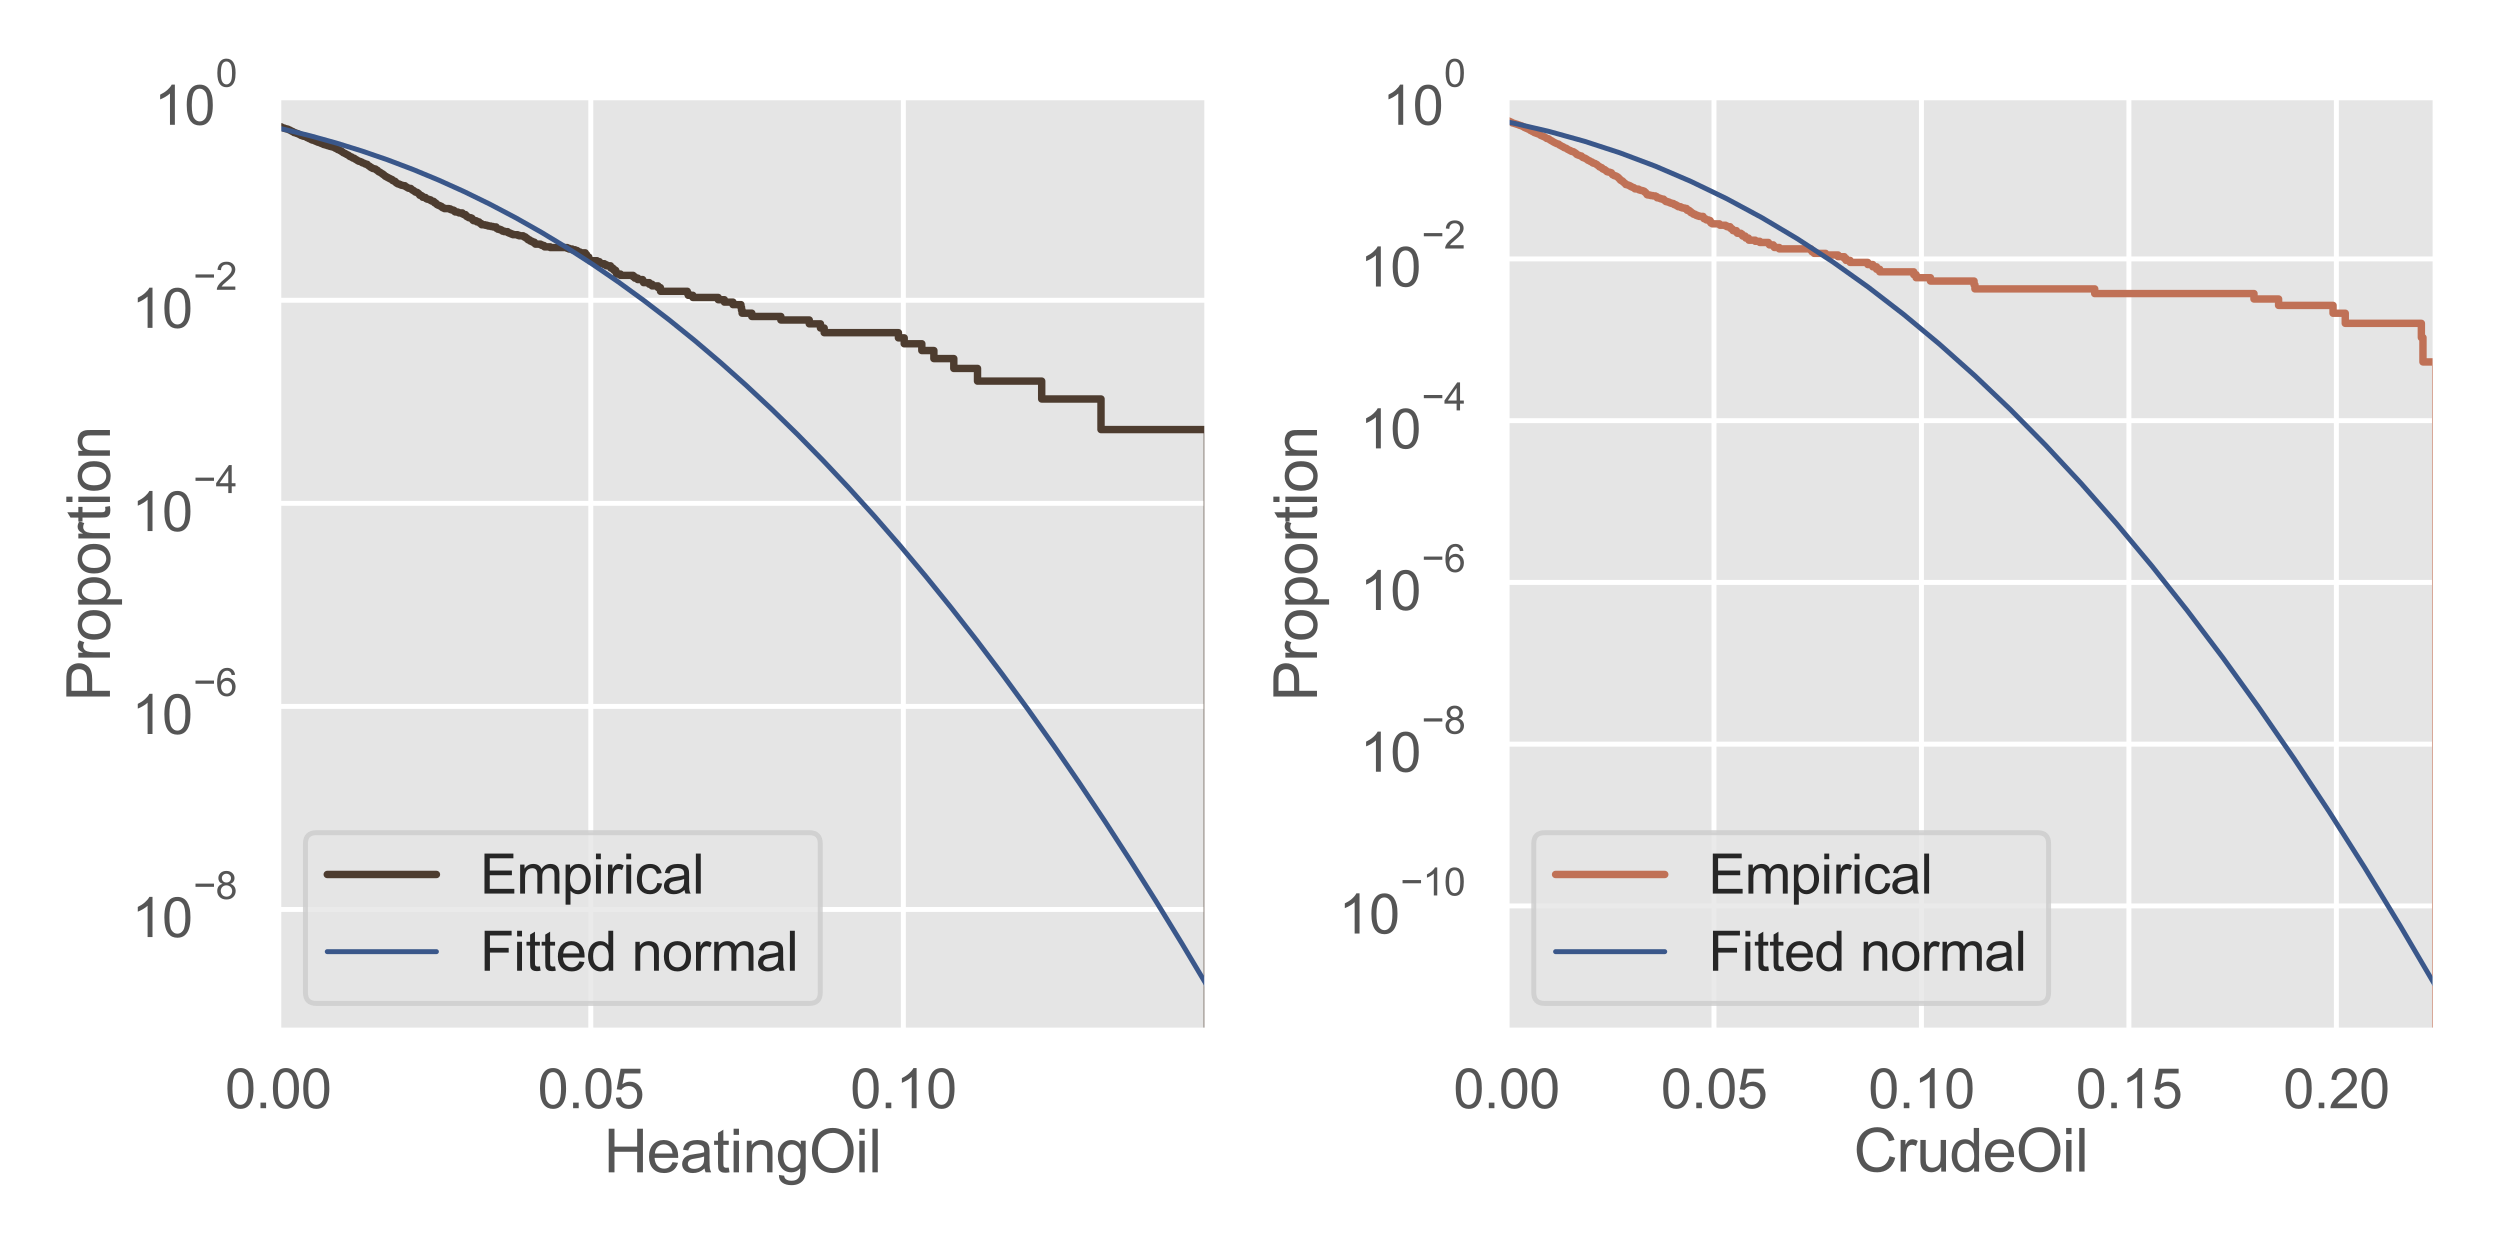<?xml version="1.0" encoding="utf-8" standalone="no"?>
<!DOCTYPE svg PUBLIC "-//W3C//DTD SVG 1.1//EN"
  "http://www.w3.org/Graphics/SVG/1.1/DTD/svg11.dtd">
<svg xmlns:xlink="http://www.w3.org/1999/xlink" width="1008pt" height="504pt" viewBox="0 0 1008 504" xmlns="http://www.w3.org/2000/svg" version="1.1">
 <defs>
  <style type="text/css">*{stroke-linejoin: round; stroke-linecap: butt}</style>
 </defs>
 <g id="figure_1">
  <g id="patch_1">
   <path d="M 0 504 
L 1008 504 
L 1008 0 
L 0 0 
z
" style="fill: #ffffff"/>
  </g>
  <g id="axes_1">
   <g id="patch_2">
    <path d="M 112.158 415.58 
L 486.82 415.58 
L 486.82 39.186 
L 112.158 39.186 
z
" style="fill: #e5e5e5"/>
   </g>
   <g id="matplotlib.axis_1">
    <g id="xtick_1">
     <g id="line2d_1">
      <path d="M 112.158 415.58 
L 112.158 39.186 
" clip-path="url(#p8c439981b7)" style="fill: none; stroke: #ffffff; stroke-width: 2; stroke-linecap: round"/>
     </g>
     <g id="text_1">
      <!-- 0.00 -->
      <g style="fill: #555555" transform="translate(90.751 446.827)scale(0.22 -0.22)">
       <defs>
        <path id="ArialMT-30" d="M 266 2259 
Q 266 3072 433 3567 
Q 600 4063 929 4331 
Q 1259 4600 1759 4600 
Q 2128 4600 2406 4451 
Q 2684 4303 2865 4023 
Q 3047 3744 3150 3342 
Q 3253 2941 3253 2259 
Q 3253 1453 3087 958 
Q 2922 463 2592 192 
Q 2263 -78 1759 -78 
Q 1097 -78 719 397 
Q 266 969 266 2259 
z
M 844 2259 
Q 844 1131 1108 757 
Q 1372 384 1759 384 
Q 2147 384 2411 759 
Q 2675 1134 2675 2259 
Q 2675 3391 2411 3762 
Q 2147 4134 1753 4134 
Q 1366 4134 1134 3806 
Q 844 3388 844 2259 
z
" transform="scale(0.016)"/>
        <path id="ArialMT-2e" d="M 581 0 
L 581 641 
L 1222 641 
L 1222 0 
L 581 0 
z
" transform="scale(0.016)"/>
       </defs>
       <use xlink:href="#ArialMT-30"/>
       <use xlink:href="#ArialMT-2e" x="55.615"/>
       <use xlink:href="#ArialMT-30" x="83.398"/>
       <use xlink:href="#ArialMT-30" x="139.014"/>
      </g>
     </g>
    </g>
    <g id="xtick_2">
     <g id="line2d_2">
      <path d="M 238.201 415.58 
L 238.201 39.186 
" clip-path="url(#p8c439981b7)" style="fill: none; stroke: #ffffff; stroke-width: 2; stroke-linecap: round"/>
     </g>
     <g id="text_2">
      <!-- 0.05 -->
      <g style="fill: #555555" transform="translate(216.794 446.827)scale(0.22 -0.22)">
       <defs>
        <path id="ArialMT-35" d="M 266 1200 
L 856 1250 
Q 922 819 1161 601 
Q 1400 384 1738 384 
Q 2144 384 2425 690 
Q 2706 997 2706 1503 
Q 2706 1984 2436 2262 
Q 2166 2541 1728 2541 
Q 1456 2541 1237 2417 
Q 1019 2294 894 2097 
L 366 2166 
L 809 4519 
L 3088 4519 
L 3088 3981 
L 1259 3981 
L 1013 2750 
Q 1425 3038 1878 3038 
Q 2478 3038 2890 2622 
Q 3303 2206 3303 1553 
Q 3303 931 2941 478 
Q 2500 -78 1738 -78 
Q 1113 -78 717 272 
Q 322 622 266 1200 
z
" transform="scale(0.016)"/>
       </defs>
       <use xlink:href="#ArialMT-30"/>
       <use xlink:href="#ArialMT-2e" x="55.615"/>
       <use xlink:href="#ArialMT-30" x="83.398"/>
       <use xlink:href="#ArialMT-35" x="139.014"/>
      </g>
     </g>
    </g>
    <g id="xtick_3">
     <g id="line2d_3">
      <path d="M 364.244 415.58 
L 364.244 39.186 
" clip-path="url(#p8c439981b7)" style="fill: none; stroke: #ffffff; stroke-width: 2; stroke-linecap: round"/>
     </g>
     <g id="text_3">
      <!-- 0.10 -->
      <g style="fill: #555555" transform="translate(342.837 446.827)scale(0.22 -0.22)">
       <defs>
        <path id="ArialMT-31" d="M 2384 0 
L 1822 0 
L 1822 3584 
Q 1619 3391 1289 3197 
Q 959 3003 697 2906 
L 697 3450 
Q 1169 3672 1522 3987 
Q 1875 4303 2022 4600 
L 2384 4600 
L 2384 0 
z
" transform="scale(0.016)"/>
       </defs>
       <use xlink:href="#ArialMT-30"/>
       <use xlink:href="#ArialMT-2e" x="55.615"/>
       <use xlink:href="#ArialMT-31" x="83.398"/>
       <use xlink:href="#ArialMT-30" x="139.014"/>
      </g>
     </g>
    </g>
    <g id="text_4">
     <!-- HeatingOil -->
     <g style="fill: #555555" transform="translate(243.464 472.686)scale(0.24 -0.24)">
      <defs>
       <path id="ArialMT-48" d="M 513 0 
L 513 4581 
L 1119 4581 
L 1119 2700 
L 3500 2700 
L 3500 4581 
L 4106 4581 
L 4106 0 
L 3500 0 
L 3500 2159 
L 1119 2159 
L 1119 0 
L 513 0 
z
" transform="scale(0.016)"/>
       <path id="ArialMT-65" d="M 2694 1069 
L 3275 997 
Q 3138 488 2766 206 
Q 2394 -75 1816 -75 
Q 1088 -75 661 373 
Q 234 822 234 1631 
Q 234 2469 665 2931 
Q 1097 3394 1784 3394 
Q 2450 3394 2872 2941 
Q 3294 2488 3294 1666 
Q 3294 1616 3291 1516 
L 816 1516 
Q 847 969 1125 678 
Q 1403 388 1819 388 
Q 2128 388 2347 550 
Q 2566 713 2694 1069 
z
M 847 1978 
L 2700 1978 
Q 2663 2397 2488 2606 
Q 2219 2931 1791 2931 
Q 1403 2931 1139 2672 
Q 875 2413 847 1978 
z
" transform="scale(0.016)"/>
       <path id="ArialMT-61" d="M 2588 409 
Q 2275 144 1986 34 
Q 1697 -75 1366 -75 
Q 819 -75 525 192 
Q 231 459 231 875 
Q 231 1119 342 1320 
Q 453 1522 633 1644 
Q 813 1766 1038 1828 
Q 1203 1872 1538 1913 
Q 2219 1994 2541 2106 
Q 2544 2222 2544 2253 
Q 2544 2597 2384 2738 
Q 2169 2928 1744 2928 
Q 1347 2928 1158 2789 
Q 969 2650 878 2297 
L 328 2372 
Q 403 2725 575 2942 
Q 747 3159 1072 3276 
Q 1397 3394 1825 3394 
Q 2250 3394 2515 3294 
Q 2781 3194 2906 3042 
Q 3031 2891 3081 2659 
Q 3109 2516 3109 2141 
L 3109 1391 
Q 3109 606 3145 398 
Q 3181 191 3288 0 
L 2700 0 
Q 2613 175 2588 409 
z
M 2541 1666 
Q 2234 1541 1622 1453 
Q 1275 1403 1131 1340 
Q 988 1278 909 1158 
Q 831 1038 831 891 
Q 831 666 1001 516 
Q 1172 366 1500 366 
Q 1825 366 2078 508 
Q 2331 650 2450 897 
Q 2541 1088 2541 1459 
L 2541 1666 
z
" transform="scale(0.016)"/>
       <path id="ArialMT-74" d="M 1650 503 
L 1731 6 
Q 1494 -44 1306 -44 
Q 1000 -44 831 53 
Q 663 150 594 308 
Q 525 466 525 972 
L 525 2881 
L 113 2881 
L 113 3319 
L 525 3319 
L 525 4141 
L 1084 4478 
L 1084 3319 
L 1650 3319 
L 1650 2881 
L 1084 2881 
L 1084 941 
Q 1084 700 1114 631 
Q 1144 563 1211 522 
Q 1278 481 1403 481 
Q 1497 481 1650 503 
z
" transform="scale(0.016)"/>
       <path id="ArialMT-69" d="M 425 3934 
L 425 4581 
L 988 4581 
L 988 3934 
L 425 3934 
z
M 425 0 
L 425 3319 
L 988 3319 
L 988 0 
L 425 0 
z
" transform="scale(0.016)"/>
       <path id="ArialMT-6e" d="M 422 0 
L 422 3319 
L 928 3319 
L 928 2847 
Q 1294 3394 1984 3394 
Q 2284 3394 2536 3286 
Q 2788 3178 2913 3003 
Q 3038 2828 3088 2588 
Q 3119 2431 3119 2041 
L 3119 0 
L 2556 0 
L 2556 2019 
Q 2556 2363 2490 2533 
Q 2425 2703 2258 2804 
Q 2091 2906 1866 2906 
Q 1506 2906 1245 2678 
Q 984 2450 984 1813 
L 984 0 
L 422 0 
z
" transform="scale(0.016)"/>
       <path id="ArialMT-67" d="M 319 -275 
L 866 -356 
Q 900 -609 1056 -725 
Q 1266 -881 1628 -881 
Q 2019 -881 2231 -725 
Q 2444 -569 2519 -288 
Q 2563 -116 2559 434 
Q 2191 0 1641 0 
Q 956 0 581 494 
Q 206 988 206 1678 
Q 206 2153 378 2554 
Q 550 2956 876 3175 
Q 1203 3394 1644 3394 
Q 2231 3394 2613 2919 
L 2613 3319 
L 3131 3319 
L 3131 450 
Q 3131 -325 2973 -648 
Q 2816 -972 2473 -1159 
Q 2131 -1347 1631 -1347 
Q 1038 -1347 672 -1080 
Q 306 -813 319 -275 
z
M 784 1719 
Q 784 1066 1043 766 
Q 1303 466 1694 466 
Q 2081 466 2343 764 
Q 2606 1063 2606 1700 
Q 2606 2309 2336 2618 
Q 2066 2928 1684 2928 
Q 1309 2928 1046 2623 
Q 784 2319 784 1719 
z
" transform="scale(0.016)"/>
       <path id="ArialMT-4f" d="M 309 2231 
Q 309 3372 921 4017 
Q 1534 4663 2503 4663 
Q 3138 4663 3647 4359 
Q 4156 4056 4423 3514 
Q 4691 2972 4691 2284 
Q 4691 1588 4409 1038 
Q 4128 488 3612 205 
Q 3097 -78 2500 -78 
Q 1853 -78 1343 234 
Q 834 547 571 1087 
Q 309 1628 309 2231 
z
M 934 2222 
Q 934 1394 1379 917 
Q 1825 441 2497 441 
Q 3181 441 3623 922 
Q 4066 1403 4066 2288 
Q 4066 2847 3877 3264 
Q 3688 3681 3323 3911 
Q 2959 4141 2506 4141 
Q 1863 4141 1398 3698 
Q 934 3256 934 2222 
z
" transform="scale(0.016)"/>
       <path id="ArialMT-6c" d="M 409 0 
L 409 4581 
L 972 4581 
L 972 0 
L 409 0 
z
" transform="scale(0.016)"/>
      </defs>
      <use xlink:href="#ArialMT-48"/>
      <use xlink:href="#ArialMT-65" x="72.217"/>
      <use xlink:href="#ArialMT-61" x="127.832"/>
      <use xlink:href="#ArialMT-74" x="183.447"/>
      <use xlink:href="#ArialMT-69" x="211.23"/>
      <use xlink:href="#ArialMT-6e" x="233.447"/>
      <use xlink:href="#ArialMT-67" x="289.062"/>
      <use xlink:href="#ArialMT-4f" x="344.678"/>
      <use xlink:href="#ArialMT-69" x="422.461"/>
      <use xlink:href="#ArialMT-6c" x="444.678"/>
     </g>
    </g>
   </g>
   <g id="matplotlib.axis_2">
    <g id="ytick_1">
     <g id="line2d_4">
      <path d="M 112.158 366.696 
L 486.82 366.696 
" clip-path="url(#p8c439981b7)" style="fill: none; stroke: #ffffff; stroke-width: 2; stroke-linecap: round"/>
     </g>
     <g id="text_5">
      <!-- $\mathdefault{10^{-8}}$ -->
      <g style="fill: #555555" transform="translate(53.098 378.04)scale(0.22 -0.22)">
       <defs>
        <path id="ArialMT-2212" d="M 3381 1997 
L 356 1997 
L 356 2522 
L 3381 2522 
L 3381 1997 
z
" transform="scale(0.016)"/>
        <path id="ArialMT-38" d="M 1131 2484 
Q 781 2613 612 2850 
Q 444 3088 444 3419 
Q 444 3919 803 4259 
Q 1163 4600 1759 4600 
Q 2359 4600 2725 4251 
Q 3091 3903 3091 3403 
Q 3091 3084 2923 2848 
Q 2756 2613 2416 2484 
Q 2838 2347 3058 2040 
Q 3278 1734 3278 1309 
Q 3278 722 2862 322 
Q 2447 -78 1769 -78 
Q 1091 -78 675 323 
Q 259 725 259 1325 
Q 259 1772 486 2073 
Q 713 2375 1131 2484 
z
M 1019 3438 
Q 1019 3113 1228 2906 
Q 1438 2700 1772 2700 
Q 2097 2700 2305 2904 
Q 2513 3109 2513 3406 
Q 2513 3716 2298 3927 
Q 2084 4138 1766 4138 
Q 1444 4138 1231 3931 
Q 1019 3725 1019 3438 
z
M 838 1322 
Q 838 1081 952 856 
Q 1066 631 1291 507 
Q 1516 384 1775 384 
Q 2178 384 2440 643 
Q 2703 903 2703 1303 
Q 2703 1709 2433 1975 
Q 2163 2241 1756 2241 
Q 1359 2241 1098 1978 
Q 838 1716 838 1322 
z
" transform="scale(0.016)"/>
       </defs>
       <use xlink:href="#ArialMT-31" transform="translate(0 0.994)"/>
       <use xlink:href="#ArialMT-30" transform="translate(55.615 0.994)"/>
       <use xlink:href="#ArialMT-2212" transform="translate(112.973 70.688)scale(0.7)"/>
       <use xlink:href="#ArialMT-38" transform="translate(153.852 70.688)scale(0.7)"/>
      </g>
     </g>
    </g>
    <g id="ytick_2">
     <g id="line2d_5">
      <path d="M 112.158 284.819 
L 486.82 284.819 
" clip-path="url(#p8c439981b7)" style="fill: none; stroke: #ffffff; stroke-width: 2; stroke-linecap: round"/>
     </g>
     <g id="text_6">
      <!-- $\mathdefault{10^{-6}}$ -->
      <g style="fill: #555555" transform="translate(53.098 296.163)scale(0.22 -0.22)">
       <defs>
        <path id="ArialMT-36" d="M 3184 3459 
L 2625 3416 
Q 2550 3747 2413 3897 
Q 2184 4138 1850 4138 
Q 1581 4138 1378 3988 
Q 1113 3794 959 3422 
Q 806 3050 800 2363 
Q 1003 2672 1297 2822 
Q 1591 2972 1913 2972 
Q 2475 2972 2870 2558 
Q 3266 2144 3266 1488 
Q 3266 1056 3080 686 
Q 2894 316 2569 119 
Q 2244 -78 1831 -78 
Q 1128 -78 684 439 
Q 241 956 241 2144 
Q 241 3472 731 4075 
Q 1159 4600 1884 4600 
Q 2425 4600 2770 4297 
Q 3116 3994 3184 3459 
z
M 888 1484 
Q 888 1194 1011 928 
Q 1134 663 1356 523 
Q 1578 384 1822 384 
Q 2178 384 2434 671 
Q 2691 959 2691 1453 
Q 2691 1928 2437 2201 
Q 2184 2475 1800 2475 
Q 1419 2475 1153 2201 
Q 888 1928 888 1484 
z
" transform="scale(0.016)"/>
       </defs>
       <use xlink:href="#ArialMT-31" transform="translate(0 0.994)"/>
       <use xlink:href="#ArialMT-30" transform="translate(55.615 0.994)"/>
       <use xlink:href="#ArialMT-2212" transform="translate(112.973 70.688)scale(0.7)"/>
       <use xlink:href="#ArialMT-36" transform="translate(153.852 70.688)scale(0.7)"/>
      </g>
     </g>
    </g>
    <g id="ytick_3">
     <g id="line2d_6">
      <path d="M 112.158 202.941 
L 486.82 202.941 
" clip-path="url(#p8c439981b7)" style="fill: none; stroke: #ffffff; stroke-width: 2; stroke-linecap: round"/>
     </g>
     <g id="text_7">
      <!-- $\mathdefault{10^{-4}}$ -->
      <g style="fill: #555555" transform="translate(53.098 214.175)scale(0.22 -0.22)">
       <defs>
        <path id="ArialMT-34" d="M 2069 0 
L 2069 1097 
L 81 1097 
L 81 1613 
L 2172 4581 
L 2631 4581 
L 2631 1613 
L 3250 1613 
L 3250 1097 
L 2631 1097 
L 2631 0 
L 2069 0 
z
M 2069 1613 
L 2069 3678 
L 634 1613 
L 2069 1613 
z
" transform="scale(0.016)"/>
       </defs>
       <use xlink:href="#ArialMT-31" transform="translate(0 0.202)"/>
       <use xlink:href="#ArialMT-30" transform="translate(55.615 0.202)"/>
       <use xlink:href="#ArialMT-2212" transform="translate(112.973 69.895)scale(0.7)"/>
       <use xlink:href="#ArialMT-34" transform="translate(153.852 69.895)scale(0.7)"/>
      </g>
     </g>
    </g>
    <g id="ytick_4">
     <g id="line2d_7">
      <path d="M 112.158 121.064 
L 486.82 121.064 
" clip-path="url(#p8c439981b7)" style="fill: none; stroke: #ffffff; stroke-width: 2; stroke-linecap: round"/>
     </g>
     <g id="text_8">
      <!-- $\mathdefault{10^{-2}}$ -->
      <g style="fill: #555555" transform="translate(53.098 132.408)scale(0.22 -0.22)">
       <defs>
        <path id="ArialMT-32" d="M 3222 541 
L 3222 0 
L 194 0 
Q 188 203 259 391 
Q 375 700 629 1000 
Q 884 1300 1366 1694 
Q 2113 2306 2375 2664 
Q 2638 3022 2638 3341 
Q 2638 3675 2398 3904 
Q 2159 4134 1775 4134 
Q 1369 4134 1125 3890 
Q 881 3647 878 3216 
L 300 3275 
Q 359 3922 746 4261 
Q 1134 4600 1788 4600 
Q 2447 4600 2831 4234 
Q 3216 3869 3216 3328 
Q 3216 3053 3103 2787 
Q 2991 2522 2730 2228 
Q 2469 1934 1863 1422 
Q 1356 997 1212 845 
Q 1069 694 975 541 
L 3222 541 
z
" transform="scale(0.016)"/>
       </defs>
       <use xlink:href="#ArialMT-31" transform="translate(0 0.994)"/>
       <use xlink:href="#ArialMT-30" transform="translate(55.615 0.994)"/>
       <use xlink:href="#ArialMT-2212" transform="translate(112.973 70.688)scale(0.7)"/>
       <use xlink:href="#ArialMT-32" transform="translate(153.852 70.688)scale(0.7)"/>
      </g>
     </g>
    </g>
    <g id="ytick_5">
     <g id="line2d_8">
      <path d="M 112.158 39.186 
L 486.82 39.186 
" clip-path="url(#p8c439981b7)" style="fill: none; stroke: #ffffff; stroke-width: 2; stroke-linecap: round"/>
     </g>
     <g id="text_9">
      <!-- $\mathdefault{10^{0}}$ -->
      <g style="fill: #555555" transform="translate(62.118 50.53)scale(0.22 -0.22)">
       <use xlink:href="#ArialMT-31" transform="translate(0 0.994)"/>
       <use xlink:href="#ArialMT-30" transform="translate(55.615 0.994)"/>
       <use xlink:href="#ArialMT-30" transform="translate(112.973 70.688)scale(0.7)"/>
      </g>
     </g>
    </g>
    <g id="text_10">
     <!-- Proportion -->
     <g style="fill: #555555" transform="translate(44.328 282.744)rotate(-90)scale(0.24 -0.24)">
      <defs>
       <path id="ArialMT-50" d="M 494 0 
L 494 4581 
L 2222 4581 
Q 2678 4581 2919 4538 
Q 3256 4481 3484 4323 
Q 3713 4166 3852 3881 
Q 3991 3597 3991 3256 
Q 3991 2672 3619 2267 
Q 3247 1863 2275 1863 
L 1100 1863 
L 1100 0 
L 494 0 
z
M 1100 2403 
L 2284 2403 
Q 2872 2403 3119 2622 
Q 3366 2841 3366 3238 
Q 3366 3525 3220 3729 
Q 3075 3934 2838 4000 
Q 2684 4041 2272 4041 
L 1100 4041 
L 1100 2403 
z
" transform="scale(0.016)"/>
       <path id="ArialMT-72" d="M 416 0 
L 416 3319 
L 922 3319 
L 922 2816 
Q 1116 3169 1280 3281 
Q 1444 3394 1641 3394 
Q 1925 3394 2219 3213 
L 2025 2691 
Q 1819 2813 1613 2813 
Q 1428 2813 1281 2702 
Q 1134 2591 1072 2394 
Q 978 2094 978 1738 
L 978 0 
L 416 0 
z
" transform="scale(0.016)"/>
       <path id="ArialMT-6f" d="M 213 1659 
Q 213 2581 725 3025 
Q 1153 3394 1769 3394 
Q 2453 3394 2887 2945 
Q 3322 2497 3322 1706 
Q 3322 1066 3130 698 
Q 2938 331 2570 128 
Q 2203 -75 1769 -75 
Q 1072 -75 642 372 
Q 213 819 213 1659 
z
M 791 1659 
Q 791 1022 1069 705 
Q 1347 388 1769 388 
Q 2188 388 2466 706 
Q 2744 1025 2744 1678 
Q 2744 2294 2464 2611 
Q 2184 2928 1769 2928 
Q 1347 2928 1069 2612 
Q 791 2297 791 1659 
z
" transform="scale(0.016)"/>
       <path id="ArialMT-70" d="M 422 -1272 
L 422 3319 
L 934 3319 
L 934 2888 
Q 1116 3141 1344 3267 
Q 1572 3394 1897 3394 
Q 2322 3394 2647 3175 
Q 2972 2956 3137 2557 
Q 3303 2159 3303 1684 
Q 3303 1175 3120 767 
Q 2938 359 2589 142 
Q 2241 -75 1856 -75 
Q 1575 -75 1351 44 
Q 1128 163 984 344 
L 984 -1272 
L 422 -1272 
z
M 931 1641 
Q 931 1000 1190 694 
Q 1450 388 1819 388 
Q 2194 388 2461 705 
Q 2728 1022 2728 1688 
Q 2728 2322 2467 2637 
Q 2206 2953 1844 2953 
Q 1484 2953 1207 2617 
Q 931 2281 931 1641 
z
" transform="scale(0.016)"/>
      </defs>
      <use xlink:href="#ArialMT-50"/>
      <use xlink:href="#ArialMT-72" x="66.699"/>
      <use xlink:href="#ArialMT-6f" x="100"/>
      <use xlink:href="#ArialMT-70" x="155.615"/>
      <use xlink:href="#ArialMT-6f" x="211.23"/>
      <use xlink:href="#ArialMT-72" x="266.846"/>
      <use xlink:href="#ArialMT-74" x="300.146"/>
      <use xlink:href="#ArialMT-69" x="327.93"/>
      <use xlink:href="#ArialMT-6f" x="350.146"/>
      <use xlink:href="#ArialMT-6e" x="405.762"/>
     </g>
    </g>
   </g>
   <g id="line2d_9">
    <path d="M 111.02 51.033 
L 113.419 51.144 
L 113.517 51.256 
L 113.681 51.35 
L 113.75 51.406 
L 114.103 51.501 
L 114.139 51.558 
L 114.643 51.653 
L 114.678 51.691 
L 114.901 51.787 
L 115.01 51.864 
L 115.599 51.961 
L 115.599 51.98 
L 116.075 52.078 
L 116.186 52.137 
L 116.34 52.235 
L 116.432 52.294 
L 116.718 52.394 
L 116.754 52.434 
L 117.048 52.534 
L 117.096 52.594 
L 117.258 52.695 
L 117.366 52.776 
L 117.674 52.878 
L 117.774 52.981 
L 118.161 53.084 
L 118.254 53.188 
L 118.431 53.292 
L 118.541 53.439 
L 119.17 53.545 
L 119.217 53.63 
L 119.548 53.716 
L 119.548 53.737 
L 119.548 53.759 
L 119.999 53.867 
L 120.068 53.91 
L 120.292 54.019 
L 120.292 54.041 
L 120.646 54.15 
L 120.693 54.216 
L 120.919 54.327 
L 121.014 54.393 
L 121.259 54.483 
L 121.341 54.595 
L 121.782 54.686 
L 121.881 54.776 
L 122.24 54.868 
L 122.241 54.913 
L 122.931 55.005 
L 122.975 55.052 
L 123.347 55.144 
L 123.387 55.214 
L 123.614 55.308 
L 123.703 55.449 
L 123.95 55.544 
L 124.046 55.592 
L 124.307 55.687 
L 124.358 55.735 
L 124.613 55.831 
L 124.713 55.928 
L 125.226 56.026 
L 125.322 56.124 
L 125.496 56.222 
L 125.564 56.346 
L 125.963 56.446 
L 125.981 56.496 
L 126.639 56.597 
L 126.639 56.622 
L 126.864 56.723 
L 126.909 56.799 
L 127.208 56.902 
L 127.253 56.953 
L 127.576 57.056 
L 127.654 57.108 
L 127.969 57.212 
L 128.023 57.291 
L 128.458 57.396 
L 128.458 57.422 
L 128.968 57.528 
L 129.052 57.608 
L 129.274 57.715 
L 129.365 57.769 
L 129.743 57.877 
L 129.743 57.904 
L 130.139 58.013 
L 130.229 58.095 
L 130.438 58.206 
L 130.438 58.233 
L 131.023 58.344 
L 131.031 58.4 
L 131.512 58.484 
L 131.577 58.54 
L 131.878 58.625 
L 131.93 58.681 
L 132.391 58.766 
L 132.481 58.824 
L 132.793 58.91 
L 132.793 58.938 
L 133.2 59.025 
L 133.294 59.083 
L 133.89 59.17 
L 133.948 59.228 
L 134.438 59.316 
L 134.509 59.405 
L 134.869 59.493 
L 134.869 59.523 
L 135.087 59.613 
L 135.18 59.763 
L 135.467 59.853 
L 135.467 59.884 
L 135.728 59.975 
L 135.811 60.036 
L 136.094 60.128 
L 136.2 60.314 
L 136.614 60.407 
L 136.614 60.438 
L 136.888 60.532 
L 136.888 60.564 
L 137.08 60.659 
L 137.1 60.722 
L 137.55 60.818 
L 137.647 61.011 
L 137.751 61.108 
L 137.834 61.173 
L 138.112 61.271 
L 138.222 61.337 
L 138.299 61.436 
L 138.396 61.569 
L 138.701 61.669 
L 138.778 61.737 
L 139.089 61.838 
L 139.119 61.906 
L 139.382 62.008 
L 139.493 62.077 
L 139.683 62.18 
L 139.784 62.284 
L 140.084 62.388 
L 140.195 62.458 
L 140.489 62.564 
L 140.599 62.741 
L 140.859 62.848 
L 140.902 62.992 
L 141.189 63.101 
L 141.205 63.174 
L 141.753 63.284 
L 141.791 63.394 
L 141.96 63.468 
L 142.016 63.543 
L 142.245 63.617 
L 142.286 63.73 
L 142.817 63.806 
L 142.925 63.957 
L 143.11 64.034 
L 143.184 64.149 
L 143.38 64.227 
L 143.38 64.265 
L 143.63 64.343 
L 143.723 64.461 
L 143.956 64.539 
L 144.022 64.618 
L 144.209 64.698 
L 144.251 64.817 
L 144.598 64.898 
L 144.672 65.019 
L 145.215 65.1 
L 145.215 65.141 
L 145.471 65.222 
L 145.471 65.263 
L 145.826 65.346 
L 145.937 65.511 
L 146.09 65.595 
L 146.09 65.637 
L 146.59 65.721 
L 146.59 65.763 
L 146.828 65.848 
L 146.828 65.89 
L 147.181 65.975 
L 147.286 66.147 
L 148.021 66.234 
L 148.095 66.408 
L 148.243 66.496 
L 148.27 66.584 
L 148.43 66.673 
L 148.508 66.762 
L 148.751 66.851 
L 148.812 66.987 
L 149.114 67.077 
L 149.217 67.26 
L 149.353 67.352 
L 149.353 67.399 
L 149.733 67.491 
L 149.824 67.679 
L 150.165 67.773 
L 150.275 67.915 
L 150.856 68.011 
L 150.856 68.059 
L 151.398 68.155 
L 151.468 68.301 
L 151.726 68.398 
L 151.836 68.595 
L 152.223 68.695 
L 152.279 68.895 
L 152.473 68.996 
L 152.493 69.098 
L 152.739 69.2 
L 152.768 69.303 
L 153.179 69.406 
L 153.179 69.458 
L 153.413 69.562 
L 153.485 69.667 
L 153.732 69.773 
L 153.732 69.826 
L 153.949 69.932 
L 154.034 70.039 
L 154.354 70.147 
L 154.443 70.364 
L 154.777 70.474 
L 154.818 70.585 
L 154.943 70.64 
L 155.051 70.752 
L 155.124 70.808 
L 155.169 70.92 
L 155.366 70.977 
L 155.366 71.09 
L 155.712 71.147 
L 155.798 71.32 
L 156.028 71.378 
L 156.096 71.494 
L 156.424 71.552 
L 156.486 71.669 
L 156.649 71.728 
L 156.649 71.788 
L 156.975 71.847 
L 156.993 71.966 
L 157.341 72.026 
L 157.451 72.207 
L 157.812 72.268 
L 157.812 72.329 
L 158.105 72.39 
L 158.186 72.575 
L 158.317 72.637 
L 158.338 72.825 
L 158.698 72.888 
L 158.698 72.951 
L 159.083 73.014 
L 159.083 73.078 
L 159.33 73.142 
L 159.346 73.399 
L 159.475 73.464 
L 159.566 73.595 
L 159.853 73.661 
L 159.923 73.86 
L 160.15 73.926 
L 160.15 73.993 
L 160.369 74.06 
L 160.369 74.128 
L 160.955 74.196 
L 160.979 74.332 
L 161.441 74.4 
L 161.477 74.538 
L 161.825 74.608 
L 161.825 74.677 
L 162.433 74.747 
L 162.433 74.817 
L 163.274 74.888 
L 163.374 75.029 
L 163.485 75.1 
L 163.548 75.244 
L 163.806 75.316 
L 163.806 75.388 
L 164.097 75.461 
L 164.097 75.534 
L 164.311 75.607 
L 164.398 75.755 
L 164.739 75.829 
L 164.739 75.904 
L 165.625 75.979 
L 165.729 76.205 
L 165.974 76.281 
L 166.061 76.435 
L 166.169 76.512 
L 166.169 76.589 
L 166.443 76.667 
L 166.443 76.745 
L 166.795 76.824 
L 166.848 76.982 
L 167.081 77.061 
L 167.179 77.221 
L 167.442 77.302 
L 167.508 77.464 
L 168.179 77.546 
L 168.179 77.628 
L 168.404 77.711 
L 168.46 77.877 
L 168.744 77.961 
L 168.837 78.214 
L 169.083 78.299 
L 169.161 78.558 
L 169.237 78.644 
L 169.237 78.732 
L 169.905 78.82 
L 169.953 78.997 
L 170.302 79.086 
L 170.319 79.265 
L 170.43 79.356 
L 170.446 79.538 
L 171.56 79.63 
L 171.562 79.815 
L 171.826 79.909 
L 171.836 80.097 
L 172.208 80.192 
L 172.208 80.287 
L 172.957 80.383 
L 172.957 80.479 
L 173.601 80.576 
L 173.675 80.87 
L 174.065 80.969 
L 174.065 81.068 
L 174.814 81.169 
L 174.814 81.269 
L 175.055 81.371 
L 175.165 81.575 
L 175.203 81.678 
L 175.203 81.782 
L 175.744 81.886 
L 175.744 81.991 
L 175.891 82.096 
L 175.981 82.309 
L 176.234 82.417 
L 176.234 82.525 
L 176.656 82.634 
L 176.656 82.743 
L 177.185 82.853 
L 177.185 82.964 
L 177.457 82.964 
L 177.457 83.075 
L 177.639 83.075 
L 177.639 83.188 
L 177.955 83.188 
L 177.955 83.3 
L 178.11 83.3 
L 178.139 83.528 
L 178.263 83.528 
L 178.263 83.643 
L 178.428 83.643 
L 178.428 83.759 
L 178.779 83.759 
L 178.779 83.876 
L 179.07 83.876 
L 179.07 83.993 
L 179.195 83.993 
L 179.195 84.111 
L 181.044 84.111 
L 181.044 84.23 
L 181.567 84.23 
L 181.568 84.471 
L 181.898 84.471 
L 181.898 84.592 
L 182.308 84.592 
L 182.308 84.714 
L 182.833 84.714 
L 182.833 84.837 
L 183.097 84.837 
L 183.173 85.086 
L 183.21 85.086 
L 183.21 85.212 
L 183.344 85.212 
L 183.344 85.338 
L 183.56 85.338 
L 183.56 85.466 
L 184.489 85.466 
L 184.489 85.594 
L 184.81 85.594 
L 184.81 85.723 
L 185.072 85.723 
L 185.072 85.853 
L 186.406 85.853 
L 186.451 86.25 
L 186.772 86.25 
L 186.772 86.384 
L 187.019 86.384 
L 187.019 86.519 
L 187.671 86.519 
L 187.671 86.656 
L 187.799 86.656 
L 187.806 86.931 
L 188.031 86.931 
L 188.045 87.211 
L 188.295 87.211 
L 188.295 87.353 
L 188.54 87.353 
L 188.54 87.496 
L 188.8 87.496 
L 188.8 87.64 
L 189.041 87.64 
L 189.041 87.785 
L 189.814 87.785 
L 189.814 87.931 
L 190.179 87.931 
L 190.179 88.079 
L 190.39 88.079 
L 190.452 88.529 
L 190.604 88.529 
L 190.709 88.835 
L 190.964 88.835 
L 190.964 88.991 
L 191.945 88.991 
L 191.945 89.147 
L 192.245 89.147 
L 192.274 89.465 
L 193.131 89.465 
L 193.131 89.626 
L 193.261 89.626 
L 193.261 89.788 
L 193.461 89.788 
L 193.461 89.952 
L 193.603 89.952 
L 193.603 90.117 
L 194.056 90.117 
L 194.084 90.453 
L 194.225 90.453 
L 194.225 90.623 
L 195.527 90.623 
L 195.527 90.795 
L 196.326 90.795 
L 196.326 90.968 
L 196.886 90.968 
L 196.886 91.143 
L 197.916 91.143 
L 197.916 91.32 
L 198.794 91.32 
L 198.794 91.499 
L 200.031 91.499 
L 200.086 91.862 
L 200.143 91.862 
L 200.143 92.046 
L 200.504 92.046 
L 200.504 92.232 
L 200.752 92.232 
L 200.752 92.42 
L 201.496 92.42 
L 201.496 92.611 
L 202.015 92.611 
L 202.015 92.803 
L 202.367 92.803 
L 202.367 92.997 
L 202.627 92.997 
L 202.627 93.194 
L 203.295 93.194 
L 203.295 93.392 
L 204.637 93.392 
L 204.637 93.593 
L 204.783 93.593 
L 204.783 93.796 
L 205.253 93.796 
L 205.253 94.002 
L 205.782 94.002 
L 205.782 94.21 
L 206.258 94.21 
L 206.258 94.42 
L 206.842 94.42 
L 206.842 94.633 
L 208.649 94.633 
L 208.649 94.849 
L 209.278 94.849 
L 209.278 95.067 
L 210.926 95.067 
L 210.926 95.288 
L 211.25 95.288 
L 211.25 95.511 
L 211.826 95.511 
L 211.826 95.738 
L 212.023 95.738 
L 212.023 95.967 
L 212.408 95.967 
L 212.408 96.2 
L 212.679 96.2 
L 212.679 96.435 
L 212.9 96.435 
L 212.9 96.674 
L 213.467 96.674 
L 213.467 96.916 
L 213.755 96.916 
L 213.755 97.161 
L 214.306 97.161 
L 214.306 97.41 
L 214.827 97.41 
L 214.827 97.662 
L 215.497 97.662 
L 215.58 98.177 
L 215.898 98.177 
L 215.898 98.441 
L 217.944 98.441 
L 217.944 98.708 
L 218.515 98.708 
L 218.515 98.979 
L 219.341 98.979 
L 219.341 99.255 
L 219.565 99.255 
L 219.565 99.535 
L 221.86 99.535 
L 221.86 99.82 
L 228.681 99.82 
L 228.681 100.109 
L 229.429 100.109 
L 229.429 100.403 
L 230.701 100.403 
L 230.701 100.701 
L 231.815 100.701 
L 231.815 101.005 
L 232.666 101.005 
L 232.666 101.315 
L 233.108 101.315 
L 233.108 101.629 
L 233.918 101.629 
L 233.918 101.95 
L 235.966 101.95 
L 236.004 102.608 
L 236.486 102.608 
L 236.559 103.644 
L 237.398 103.644 
L 237.477 104.744 
L 237.89 104.744 
L 237.89 105.127 
L 240.728 105.127 
L 240.728 105.517 
L 241.703 105.517 
L 241.703 105.917 
L 241.917 105.917 
L 241.917 106.326 
L 243.663 106.326 
L 243.663 106.744 
L 244.508 106.744 
L 244.508 107.173 
L 246.148 107.173 
L 246.148 107.612 
L 246.278 107.612 
L 246.278 108.062 
L 247.077 108.062 
L 247.077 108.524 
L 247.561 108.524 
L 247.561 108.998 
L 248.234 108.998 
L 248.234 109.485 
L 248.454 109.485 
L 248.454 109.986 
L 248.588 109.986 
L 248.588 110.501 
L 250.176 110.501 
L 250.176 111.032 
L 255.255 111.032 
L 255.255 111.579 
L 255.958 111.579 
L 255.958 112.143 
L 257.148 112.143 
L 257.148 112.726 
L 259.109 112.726 
L 259.109 113.329 
L 259.486 113.329 
L 259.486 113.953 
L 261.774 113.953 
L 261.774 114.6 
L 262.916 114.6 
L 262.916 115.271 
L 265.31 115.271 
L 265.31 115.968 
L 266.273 115.968 
L 266.32 117.45 
L 277.11 117.45 
L 277.11 118.241 
L 277.52 118.241 
L 277.52 119.068 
L 279.348 119.068 
L 279.348 119.935 
L 289.578 119.935 
L 289.578 120.847 
L 292.069 120.847 
L 292.069 121.809 
L 295.527 121.809 
L 295.527 122.825 
L 298.741 122.825 
L 298.741 123.903 
L 298.974 123.903 
L 298.974 125.05 
L 299.213 125.05 
L 299.213 126.277 
L 303.131 126.277 
L 303.131 127.594 
L 314.836 127.594 
L 314.836 129.018 
L 326.295 129.018 
L 326.295 130.565 
L 330.807 130.565 
L 330.807 132.259 
L 332.312 132.259 
L 332.312 134.132 
L 362.244 134.132 
L 362.244 136.227 
L 364.577 136.227 
L 364.577 138.601 
L 371.676 138.601 
L 371.676 141.341 
L 376.539 141.341 
L 376.539 144.583 
L 384.569 144.583 
L 384.569 148.55 
L 394.135 148.55 
L 394.135 153.665 
L 420.011 153.665 
L 420.011 160.874 
L 443.925 160.874 
L 443.925 173.198 
L 486.82 173.198 
L 486.82 505 
L 486.82 505 
" clip-path="url(#p8c439981b7)" style="fill: none; stroke: #4d3c2f; stroke-width: 3; stroke-linecap: round"/>
   </g>
   <g id="line2d_10">
    <path d="M -1 39.88 
L 1.282 39.931 
L 11.613 40.239 
L 21.943 40.644 
L 32.274 41.168 
L 42.604 41.831 
L 52.935 42.656 
L 63.266 43.666 
L 73.596 44.882 
L 83.927 46.328 
L 94.257 48.022 
L 104.588 49.986 
L 114.919 52.237 
L 125.249 54.793 
L 135.58 57.669 
L 145.91 60.878 
L 156.241 64.435 
L 166.572 68.35 
L 176.902 72.634 
L 187.233 77.296 
L 197.563 82.345 
L 207.894 87.787 
L 218.225 93.63 
L 228.555 99.879 
L 238.886 106.54 
L 249.216 113.618 
L 259.547 121.117 
L 269.878 129.041 
L 280.208 137.393 
L 290.539 146.177 
L 300.869 155.395 
L 311.2 165.049 
L 321.531 175.143 
L 331.861 185.678 
L 342.192 196.657 
L 352.522 208.08 
L 362.853 219.95 
L 373.184 232.268 
L 383.514 245.036 
L 393.845 258.254 
L 404.175 271.924 
L 414.506 286.047 
L 424.837 300.623 
L 435.167 315.654 
L 445.498 331.141 
L 455.828 347.084 
L 466.159 363.483 
L 476.49 380.341 
L 486.82 397.656 
" clip-path="url(#p8c439981b7)" style="fill: none; stroke: #3a578a; stroke-width: 2; stroke-linecap: round"/>
   </g>
   <g id="patch_3">
    <path d="M 112.158 415.58 
L 112.158 39.186 
" style="fill: none; stroke: #ffffff; stroke-width: 2.5; stroke-linejoin: miter; stroke-linecap: square"/>
   </g>
   <g id="patch_4">
    <path d="M 486.82 415.58 
L 486.82 39.186 
" style="fill: none; stroke: #ffffff; stroke-width: 2.5; stroke-linejoin: miter; stroke-linecap: square"/>
   </g>
   <g id="patch_5">
    <path d="M 112.158 415.58 
L 486.82 415.58 
" style="fill: none; stroke: #ffffff; stroke-width: 2.5; stroke-linejoin: miter; stroke-linecap: square"/>
   </g>
   <g id="patch_6">
    <path d="M 112.158 39.186 
L 486.82 39.186 
" style="fill: none; stroke: #ffffff; stroke-width: 2.5; stroke-linejoin: miter; stroke-linecap: square"/>
   </g>
   <g id="legend_1">
    <g id="patch_7">
     <path d="M 127.558 404.58 
L 326.328 404.58 
Q 330.728 404.58 330.728 400.18 
L 330.728 340.141 
Q 330.728 335.741 326.328 335.741 
L 127.558 335.741 
Q 123.158 335.741 123.158 340.141 
L 123.158 400.18 
Q 123.158 404.58 127.558 404.58 
z
" style="fill: #e5e5e5; opacity: 0.8; stroke: #cccccc; stroke-width: 2; stroke-linejoin: miter"/>
    </g>
    <g id="line2d_11">
     <path d="M 131.958 352.588 
L 153.958 352.588 
L 153.958 352.588 
L 175.958 352.588 
L 175.958 352.588 
" style="fill: none; stroke: #4d3c2f; stroke-width: 3; stroke-linecap: round"/>
    </g>
    <g id="text_11">
     <!-- Empirical -->
     <g style="fill: #262626" transform="translate(193.558 360.288)scale(0.22 -0.22)">
      <defs>
       <path id="ArialMT-45" d="M 506 0 
L 506 4581 
L 3819 4581 
L 3819 4041 
L 1113 4041 
L 1113 2638 
L 3647 2638 
L 3647 2100 
L 1113 2100 
L 1113 541 
L 3925 541 
L 3925 0 
L 506 0 
z
" transform="scale(0.016)"/>
       <path id="ArialMT-6d" d="M 422 0 
L 422 3319 
L 925 3319 
L 925 2853 
Q 1081 3097 1340 3245 
Q 1600 3394 1931 3394 
Q 2300 3394 2536 3241 
Q 2772 3088 2869 2813 
Q 3263 3394 3894 3394 
Q 4388 3394 4653 3120 
Q 4919 2847 4919 2278 
L 4919 0 
L 4359 0 
L 4359 2091 
Q 4359 2428 4304 2576 
Q 4250 2725 4106 2815 
Q 3963 2906 3769 2906 
Q 3419 2906 3187 2673 
Q 2956 2441 2956 1928 
L 2956 0 
L 2394 0 
L 2394 2156 
Q 2394 2531 2256 2718 
Q 2119 2906 1806 2906 
Q 1569 2906 1367 2781 
Q 1166 2656 1075 2415 
Q 984 2175 984 1722 
L 984 0 
L 422 0 
z
" transform="scale(0.016)"/>
       <path id="ArialMT-63" d="M 2588 1216 
L 3141 1144 
Q 3050 572 2676 248 
Q 2303 -75 1759 -75 
Q 1078 -75 664 370 
Q 250 816 250 1647 
Q 250 2184 428 2587 
Q 606 2991 970 3192 
Q 1334 3394 1763 3394 
Q 2303 3394 2647 3120 
Q 2991 2847 3088 2344 
L 2541 2259 
Q 2463 2594 2264 2762 
Q 2066 2931 1784 2931 
Q 1359 2931 1093 2626 
Q 828 2322 828 1663 
Q 828 994 1084 691 
Q 1341 388 1753 388 
Q 2084 388 2306 591 
Q 2528 794 2588 1216 
z
" transform="scale(0.016)"/>
      </defs>
      <use xlink:href="#ArialMT-45"/>
      <use xlink:href="#ArialMT-6d" x="66.699"/>
      <use xlink:href="#ArialMT-70" x="150"/>
      <use xlink:href="#ArialMT-69" x="205.615"/>
      <use xlink:href="#ArialMT-72" x="227.832"/>
      <use xlink:href="#ArialMT-69" x="261.133"/>
      <use xlink:href="#ArialMT-63" x="283.35"/>
      <use xlink:href="#ArialMT-61" x="333.35"/>
      <use xlink:href="#ArialMT-6c" x="388.965"/>
     </g>
    </g>
    <g id="line2d_12">
     <path d="M 131.958 383.707 
L 153.958 383.707 
L 175.958 383.707 
" style="fill: none; stroke: #3a578a; stroke-width: 2; stroke-linecap: round"/>
    </g>
    <g id="text_12">
     <!-- Fitted normal -->
     <g style="fill: #262626" transform="translate(193.558 391.408)scale(0.22 -0.22)">
      <defs>
       <path id="ArialMT-46" d="M 525 0 
L 525 4581 
L 3616 4581 
L 3616 4041 
L 1131 4041 
L 1131 2622 
L 3281 2622 
L 3281 2081 
L 1131 2081 
L 1131 0 
L 525 0 
z
" transform="scale(0.016)"/>
       <path id="ArialMT-64" d="M 2575 0 
L 2575 419 
Q 2259 -75 1647 -75 
Q 1250 -75 917 144 
Q 584 363 401 755 
Q 219 1147 219 1656 
Q 219 2153 384 2558 
Q 550 2963 881 3178 
Q 1213 3394 1622 3394 
Q 1922 3394 2156 3267 
Q 2391 3141 2538 2938 
L 2538 4581 
L 3097 4581 
L 3097 0 
L 2575 0 
z
M 797 1656 
Q 797 1019 1065 703 
Q 1334 388 1700 388 
Q 2069 388 2326 689 
Q 2584 991 2584 1609 
Q 2584 2291 2321 2609 
Q 2059 2928 1675 2928 
Q 1300 2928 1048 2622 
Q 797 2316 797 1656 
z
" transform="scale(0.016)"/>
       <path id="ArialMT-20" transform="scale(0.016)"/>
      </defs>
      <use xlink:href="#ArialMT-46"/>
      <use xlink:href="#ArialMT-69" x="61.084"/>
      <use xlink:href="#ArialMT-74" x="83.301"/>
      <use xlink:href="#ArialMT-74" x="111.084"/>
      <use xlink:href="#ArialMT-65" x="138.867"/>
      <use xlink:href="#ArialMT-64" x="194.482"/>
      <use xlink:href="#ArialMT-20" x="250.098"/>
      <use xlink:href="#ArialMT-6e" x="277.881"/>
      <use xlink:href="#ArialMT-6f" x="333.496"/>
      <use xlink:href="#ArialMT-72" x="389.111"/>
      <use xlink:href="#ArialMT-6d" x="422.412"/>
      <use xlink:href="#ArialMT-61" x="505.713"/>
      <use xlink:href="#ArialMT-6c" x="561.328"/>
     </g>
    </g>
   </g>
  </g>
  <g id="axes_2">
   <g id="patch_8">
    <path d="M 607.418 415.58 
L 982.08 415.58 
L 982.08 39.186 
L 607.418 39.186 
z
" style="fill: #e5e5e5"/>
   </g>
   <g id="matplotlib.axis_3">
    <g id="xtick_4">
     <g id="line2d_13">
      <path d="M 607.418 415.58 
L 607.418 39.186 
" clip-path="url(#p0f65d92206)" style="fill: none; stroke: #ffffff; stroke-width: 2; stroke-linecap: round"/>
     </g>
     <g id="text_13">
      <!-- 0.00 -->
      <g style="fill: #555555" transform="translate(586.011 446.827)scale(0.22 -0.22)">
       <use xlink:href="#ArialMT-30"/>
       <use xlink:href="#ArialMT-2e" x="55.615"/>
       <use xlink:href="#ArialMT-30" x="83.398"/>
       <use xlink:href="#ArialMT-30" x="139.014"/>
      </g>
     </g>
    </g>
    <g id="xtick_5">
     <g id="line2d_14">
      <path d="M 691.07 415.58 
L 691.07 39.186 
" clip-path="url(#p0f65d92206)" style="fill: none; stroke: #ffffff; stroke-width: 2; stroke-linecap: round"/>
     </g>
     <g id="text_14">
      <!-- 0.05 -->
      <g style="fill: #555555" transform="translate(669.663 446.827)scale(0.22 -0.22)">
       <use xlink:href="#ArialMT-30"/>
       <use xlink:href="#ArialMT-2e" x="55.615"/>
       <use xlink:href="#ArialMT-30" x="83.398"/>
       <use xlink:href="#ArialMT-35" x="139.014"/>
      </g>
     </g>
    </g>
    <g id="xtick_6">
     <g id="line2d_15">
      <path d="M 774.723 415.58 
L 774.723 39.186 
" clip-path="url(#p0f65d92206)" style="fill: none; stroke: #ffffff; stroke-width: 2; stroke-linecap: round"/>
     </g>
     <g id="text_15">
      <!-- 0.10 -->
      <g style="fill: #555555" transform="translate(753.316 446.827)scale(0.22 -0.22)">
       <use xlink:href="#ArialMT-30"/>
       <use xlink:href="#ArialMT-2e" x="55.615"/>
       <use xlink:href="#ArialMT-31" x="83.398"/>
       <use xlink:href="#ArialMT-30" x="139.014"/>
      </g>
     </g>
    </g>
    <g id="xtick_7">
     <g id="line2d_16">
      <path d="M 858.375 415.58 
L 858.375 39.186 
" clip-path="url(#p0f65d92206)" style="fill: none; stroke: #ffffff; stroke-width: 2; stroke-linecap: round"/>
     </g>
     <g id="text_16">
      <!-- 0.15 -->
      <g style="fill: #555555" transform="translate(836.968 446.827)scale(0.22 -0.22)">
       <use xlink:href="#ArialMT-30"/>
       <use xlink:href="#ArialMT-2e" x="55.615"/>
       <use xlink:href="#ArialMT-31" x="83.398"/>
       <use xlink:href="#ArialMT-35" x="139.014"/>
      </g>
     </g>
    </g>
    <g id="xtick_8">
     <g id="line2d_17">
      <path d="M 942.027 415.58 
L 942.027 39.186 
" clip-path="url(#p0f65d92206)" style="fill: none; stroke: #ffffff; stroke-width: 2; stroke-linecap: round"/>
     </g>
     <g id="text_17">
      <!-- 0.20 -->
      <g style="fill: #555555" transform="translate(920.62 446.827)scale(0.22 -0.22)">
       <use xlink:href="#ArialMT-30"/>
       <use xlink:href="#ArialMT-2e" x="55.615"/>
       <use xlink:href="#ArialMT-32" x="83.398"/>
       <use xlink:href="#ArialMT-30" x="139.014"/>
      </g>
     </g>
    </g>
    <g id="text_18">
     <!-- CrudeOil -->
     <g style="fill: #555555" transform="translate(747.401 472.378)scale(0.24 -0.24)">
      <defs>
       <path id="ArialMT-43" d="M 3763 1606 
L 4369 1453 
Q 4178 706 3683 314 
Q 3188 -78 2472 -78 
Q 1731 -78 1267 223 
Q 803 525 561 1097 
Q 319 1669 319 2325 
Q 319 3041 592 3573 
Q 866 4106 1370 4382 
Q 1875 4659 2481 4659 
Q 3169 4659 3637 4309 
Q 4106 3959 4291 3325 
L 3694 3184 
Q 3534 3684 3231 3912 
Q 2928 4141 2469 4141 
Q 1941 4141 1586 3887 
Q 1231 3634 1087 3207 
Q 944 2781 944 2328 
Q 944 1744 1114 1308 
Q 1284 872 1643 656 
Q 2003 441 2422 441 
Q 2931 441 3284 734 
Q 3638 1028 3763 1606 
z
" transform="scale(0.016)"/>
       <path id="ArialMT-75" d="M 2597 0 
L 2597 488 
Q 2209 -75 1544 -75 
Q 1250 -75 995 37 
Q 741 150 617 320 
Q 494 491 444 738 
Q 409 903 409 1263 
L 409 3319 
L 972 3319 
L 972 1478 
Q 972 1038 1006 884 
Q 1059 663 1231 536 
Q 1403 409 1656 409 
Q 1909 409 2131 539 
Q 2353 669 2445 892 
Q 2538 1116 2538 1541 
L 2538 3319 
L 3100 3319 
L 3100 0 
L 2597 0 
z
" transform="scale(0.016)"/>
      </defs>
      <use xlink:href="#ArialMT-43"/>
      <use xlink:href="#ArialMT-72" x="72.217"/>
      <use xlink:href="#ArialMT-75" x="105.518"/>
      <use xlink:href="#ArialMT-64" x="161.133"/>
      <use xlink:href="#ArialMT-65" x="216.748"/>
      <use xlink:href="#ArialMT-4f" x="272.363"/>
      <use xlink:href="#ArialMT-69" x="350.146"/>
      <use xlink:href="#ArialMT-6c" x="372.363"/>
     </g>
    </g>
   </g>
   <g id="matplotlib.axis_4">
    <g id="ytick_6">
     <g id="line2d_18">
      <path d="M 607.418 365.265 
L 982.08 365.265 
" clip-path="url(#p0f65d92206)" style="fill: none; stroke: #ffffff; stroke-width: 2; stroke-linecap: round"/>
     </g>
     <g id="text_19">
      <!-- $\mathdefault{10^{-10}}$ -->
      <g style="fill: #555555" transform="translate(539.778 376.609)scale(0.22 -0.22)">
       <use xlink:href="#ArialMT-31" transform="translate(0 0.994)"/>
       <use xlink:href="#ArialMT-30" transform="translate(55.615 0.994)"/>
       <use xlink:href="#ArialMT-2212" transform="translate(112.973 70.688)scale(0.7)"/>
       <use xlink:href="#ArialMT-31" transform="translate(153.852 70.688)scale(0.7)"/>
       <use xlink:href="#ArialMT-30" transform="translate(192.782 70.688)scale(0.7)"/>
      </g>
     </g>
    </g>
    <g id="ytick_7">
     <g id="line2d_19">
      <path d="M 607.418 300.05 
L 982.08 300.05 
" clip-path="url(#p0f65d92206)" style="fill: none; stroke: #ffffff; stroke-width: 2; stroke-linecap: round"/>
     </g>
     <g id="text_20">
      <!-- $\mathdefault{10^{-8}}$ -->
      <g style="fill: #555555" transform="translate(548.358 311.393)scale(0.22 -0.22)">
       <use xlink:href="#ArialMT-31" transform="translate(0 0.994)"/>
       <use xlink:href="#ArialMT-30" transform="translate(55.615 0.994)"/>
       <use xlink:href="#ArialMT-2212" transform="translate(112.973 70.688)scale(0.7)"/>
       <use xlink:href="#ArialMT-38" transform="translate(153.852 70.688)scale(0.7)"/>
      </g>
     </g>
    </g>
    <g id="ytick_8">
     <g id="line2d_20">
      <path d="M 607.418 234.834 
L 982.08 234.834 
" clip-path="url(#p0f65d92206)" style="fill: none; stroke: #ffffff; stroke-width: 2; stroke-linecap: round"/>
     </g>
     <g id="text_21">
      <!-- $\mathdefault{10^{-6}}$ -->
      <g style="fill: #555555" transform="translate(548.358 246.177)scale(0.22 -0.22)">
       <use xlink:href="#ArialMT-31" transform="translate(0 0.994)"/>
       <use xlink:href="#ArialMT-30" transform="translate(55.615 0.994)"/>
       <use xlink:href="#ArialMT-2212" transform="translate(112.973 70.688)scale(0.7)"/>
       <use xlink:href="#ArialMT-36" transform="translate(153.852 70.688)scale(0.7)"/>
      </g>
     </g>
    </g>
    <g id="ytick_9">
     <g id="line2d_21">
      <path d="M 607.418 169.618 
L 982.08 169.618 
" clip-path="url(#p0f65d92206)" style="fill: none; stroke: #ffffff; stroke-width: 2; stroke-linecap: round"/>
     </g>
     <g id="text_22">
      <!-- $\mathdefault{10^{-4}}$ -->
      <g style="fill: #555555" transform="translate(548.358 180.852)scale(0.22 -0.22)">
       <use xlink:href="#ArialMT-31" transform="translate(0 0.202)"/>
       <use xlink:href="#ArialMT-30" transform="translate(55.615 0.202)"/>
       <use xlink:href="#ArialMT-2212" transform="translate(112.973 69.895)scale(0.7)"/>
       <use xlink:href="#ArialMT-34" transform="translate(153.852 69.895)scale(0.7)"/>
      </g>
     </g>
    </g>
    <g id="ytick_10">
     <g id="line2d_22">
      <path d="M 607.418 104.402 
L 982.08 104.402 
" clip-path="url(#p0f65d92206)" style="fill: none; stroke: #ffffff; stroke-width: 2; stroke-linecap: round"/>
     </g>
     <g id="text_23">
      <!-- $\mathdefault{10^{-2}}$ -->
      <g style="fill: #555555" transform="translate(548.358 115.746)scale(0.22 -0.22)">
       <use xlink:href="#ArialMT-31" transform="translate(0 0.994)"/>
       <use xlink:href="#ArialMT-30" transform="translate(55.615 0.994)"/>
       <use xlink:href="#ArialMT-2212" transform="translate(112.973 70.688)scale(0.7)"/>
       <use xlink:href="#ArialMT-32" transform="translate(153.852 70.688)scale(0.7)"/>
      </g>
     </g>
    </g>
    <g id="ytick_11">
     <g id="line2d_23">
      <path d="M 607.418 39.186 
L 982.08 39.186 
" clip-path="url(#p0f65d92206)" style="fill: none; stroke: #ffffff; stroke-width: 2; stroke-linecap: round"/>
     </g>
     <g id="text_24">
      <!-- $\mathdefault{10^{0}}$ -->
      <g style="fill: #555555" transform="translate(557.378 50.53)scale(0.22 -0.22)">
       <use xlink:href="#ArialMT-31" transform="translate(0 0.994)"/>
       <use xlink:href="#ArialMT-30" transform="translate(55.615 0.994)"/>
       <use xlink:href="#ArialMT-30" transform="translate(112.973 70.688)scale(0.7)"/>
      </g>
     </g>
    </g>
    <g id="text_25">
     <!-- Proportion -->
     <g style="fill: #555555" transform="translate(531.008 282.744)rotate(-90)scale(0.24 -0.24)">
      <use xlink:href="#ArialMT-50"/>
      <use xlink:href="#ArialMT-72" x="66.699"/>
      <use xlink:href="#ArialMT-6f" x="100"/>
      <use xlink:href="#ArialMT-70" x="155.615"/>
      <use xlink:href="#ArialMT-6f" x="211.23"/>
      <use xlink:href="#ArialMT-72" x="266.846"/>
      <use xlink:href="#ArialMT-74" x="300.146"/>
      <use xlink:href="#ArialMT-69" x="327.93"/>
      <use xlink:href="#ArialMT-6f" x="350.146"/>
      <use xlink:href="#ArialMT-6e" x="405.762"/>
     </g>
    </g>
   </g>
   <g id="line2d_24">
    <path d="M 607.26 48.491 
L 607.885 48.593 
L 607.958 48.652 
L 608.239 48.755 
L 608.275 48.815 
L 608.655 48.92 
L 608.763 48.98 
L 608.961 49.086 
L 609.063 49.177 
L 609.464 49.284 
L 609.562 49.377 
L 609.64 49.486 
L 609.734 49.548 
L 610.29 49.659 
L 610.397 49.738 
L 610.816 49.833 
L 610.846 49.866 
L 611.193 49.962 
L 611.297 50.027 
L 611.795 50.124 
L 611.884 50.19 
L 612.178 50.289 
L 612.178 50.305 
L 612.538 50.405 
L 612.646 50.505 
L 613.08 50.606 
L 613.178 50.674 
L 613.614 50.776 
L 613.707 50.879 
L 613.939 50.983 
L 614.014 51.035 
L 614.307 51.14 
L 614.388 51.175 
L 614.556 51.281 
L 614.647 51.406 
L 614.974 51.513 
L 615.039 51.568 
L 615.297 51.677 
L 615.382 51.731 
L 615.721 51.842 
L 615.804 51.878 
L 616.034 51.971 
L 616.053 52.027 
L 616.437 52.121 
L 616.529 52.196 
L 616.67 52.291 
L 616.768 52.406 
L 616.943 52.502 
L 617.042 52.599 
L 617.399 52.697 
L 617.478 52.795 
L 617.714 52.894 
L 617.814 52.994 
L 618.115 53.094 
L 618.208 53.175 
L 618.434 53.276 
L 618.538 53.399 
L 618.818 53.503 
L 618.911 53.565 
L 619.335 53.669 
L 619.441 53.733 
L 619.714 53.838 
L 619.78 53.881 
L 620.288 53.988 
L 620.349 54.031 
L 620.667 54.139 
L 620.716 54.248 
L 620.956 54.357 
L 621.048 54.423 
L 621.185 54.535 
L 621.193 54.579 
L 621.426 54.669 
L 621.523 54.737 
L 621.903 54.827 
L 621.965 54.896 
L 622.186 54.988 
L 622.241 55.034 
L 622.647 55.127 
L 622.752 55.243 
L 622.914 55.337 
L 623.011 55.408 
L 623.282 55.504 
L 623.368 55.624 
L 623.562 55.72 
L 623.656 55.842 
L 624.355 55.94 
L 624.464 56.039 
L 624.663 56.139 
L 624.77 56.264 
L 624.889 56.365 
L 624.889 56.391 
L 625.16 56.493 
L 625.189 56.57 
L 625.416 56.673 
L 625.446 56.725 
L 625.764 56.829 
L 625.842 56.935 
L 626.065 57.041 
L 626.111 57.121 
L 626.394 57.228 
L 626.418 57.282 
L 626.682 57.391 
L 626.704 57.446 
L 626.997 57.556 
L 626.997 57.584 
L 627.283 57.695 
L 627.332 57.75 
L 627.603 57.835 
L 627.704 57.919 
L 628.08 58.005 
L 628.08 58.033 
L 628.471 58.119 
L 628.575 58.263 
L 628.687 58.351 
L 628.78 58.468 
L 629.093 58.557 
L 629.142 58.646 
L 629.322 58.735 
L 629.322 58.766 
L 629.608 58.856 
L 629.704 58.947 
L 629.974 59.039 
L 629.993 59.131 
L 630.345 59.224 
L 630.421 59.349 
L 630.581 59.443 
L 630.687 59.538 
L 631.114 59.633 
L 631.194 59.698 
L 631.518 59.794 
L 631.575 59.892 
L 631.816 59.99 
L 631.907 60.121 
L 632.104 60.221 
L 632.21 60.288 
L 632.469 60.388 
L 632.557 60.456 
L 632.777 60.558 
L 632.777 60.592 
L 633.183 60.695 
L 633.294 60.869 
L 633.645 60.974 
L 633.665 61.044 
L 634.351 61.15 
L 634.351 61.186 
L 634.61 61.293 
L 634.619 61.365 
L 634.881 61.474 
L 634.881 61.511 
L 635.12 61.621 
L 635.12 61.657 
L 635.336 61.769 
L 635.418 61.843 
L 635.537 61.918 
L 635.606 62.183 
L 635.831 62.26 
L 635.931 62.376 
L 636.288 62.454 
L 636.389 62.571 
L 636.803 62.65 
L 636.803 62.69 
L 637.105 62.77 
L 637.105 62.809 
L 637.623 62.89 
L 637.717 62.97 
L 637.753 63.052 
L 637.78 63.133 
L 637.889 63.215 
L 637.958 63.339 
L 638.237 63.423 
L 638.267 63.548 
L 638.686 63.633 
L 638.774 63.718 
L 639.134 63.804 
L 639.134 63.847 
L 639.363 63.933 
L 639.388 64.02 
L 639.644 64.107 
L 639.644 64.151 
L 639.858 64.239 
L 639.956 64.373 
L 640.152 64.462 
L 640.218 64.598 
L 640.535 64.689 
L 640.535 64.735 
L 640.91 64.827 
L 640.997 64.966 
L 641.223 65.059 
L 641.223 65.106 
L 641.554 65.201 
L 641.554 65.248 
L 641.932 65.343 
L 642.017 65.439 
L 642.094 65.536 
L 642.104 65.633 
L 642.384 65.731 
L 642.384 65.781 
L 643.064 65.88 
L 643.1 65.98 
L 643.38 66.08 
L 643.38 66.13 
L 643.714 66.232 
L 643.714 66.283 
L 643.932 66.386 
L 643.967 66.541 
L 644.176 66.645 
L 644.285 66.751 
L 644.468 66.857 
L 644.569 66.964 
L 644.808 67.071 
L 644.897 67.289 
L 645.349 67.399 
L 645.385 67.511 
L 645.769 67.566 
L 645.829 67.735 
L 646.047 67.792 
L 646.108 68.021 
L 646.235 68.079 
L 646.235 68.137 
L 646.559 68.196 
L 646.635 68.313 
L 647.024 68.373 
L 647.116 68.492 
L 647.172 68.551 
L 647.272 68.672 
L 647.517 68.733 
L 647.566 68.855 
L 647.64 68.916 
L 647.734 69.04 
L 647.882 69.102 
L 647.944 69.227 
L 648.37 69.29 
L 648.37 69.354 
L 648.985 69.417 
L 648.985 69.481 
L 649.384 69.546 
L 649.384 69.61 
L 649.737 69.675 
L 649.837 69.871 
L 649.898 69.937 
L 649.968 70.204 
L 650.134 70.272 
L 650.209 70.477 
L 650.545 70.546 
L 650.545 70.615 
L 650.838 70.685 
L 650.848 70.825 
L 651.448 70.895 
L 651.538 71.038 
L 651.88 71.109 
L 651.922 71.254 
L 652.218 71.327 
L 652.218 71.4 
L 652.364 71.473 
L 652.364 71.547 
L 652.602 71.622 
L 652.703 71.923 
L 652.866 71.999 
L 652.866 72.076 
L 653.105 72.153 
L 653.195 72.387 
L 653.32 72.466 
L 653.335 72.625 
L 653.565 72.706 
L 653.565 72.786 
L 654.043 72.868 
L 654.121 73.114 
L 654.43 73.197 
L 654.513 73.449 
L 654.736 73.534 
L 654.736 73.62 
L 654.939 73.706 
L 654.939 73.792 
L 655.198 73.879 
L 655.21 74.055 
L 655.439 74.144 
L 655.527 74.414 
L 656.248 74.505 
L 656.248 74.597 
L 656.736 74.689 
L 656.736 74.782 
L 657.197 74.875 
L 657.209 75.064 
L 657.705 75.159 
L 657.765 75.352 
L 658.234 75.449 
L 658.234 75.547 
L 658.779 75.646 
L 658.842 75.846 
L 659.195 75.946 
L 659.203 76.15 
L 660.648 76.253 
L 660.648 76.357 
L 660.852 76.461 
L 660.852 76.567 
L 661.593 76.673 
L 661.593 76.78 
L 662.435 76.887 
L 662.435 76.996 
L 662.966 77.105 
L 663.03 77.326 
L 663.116 77.326 
L 663.116 77.438 
L 663.265 77.438 
L 663.265 77.551 
L 663.495 77.551 
L 663.599 77.78 
L 663.663 77.78 
L 663.75 78.012 
L 663.877 78.012 
L 663.877 78.129 
L 663.993 78.129 
L 664.066 78.488 
L 664.32 78.488 
L 664.32 78.609 
L 665.123 78.609 
L 665.123 78.732 
L 665.63 78.732 
L 665.63 78.856 
L 666.437 78.856 
L 666.437 78.981 
L 667.412 78.981 
L 667.513 79.233 
L 667.944 79.233 
L 667.958 79.491 
L 668.148 79.491 
L 668.156 79.753 
L 668.838 79.753 
L 668.838 79.886 
L 669.251 79.886 
L 669.251 80.02 
L 669.565 80.02 
L 669.565 80.156 
L 670.075 80.156 
L 670.075 80.293 
L 670.761 80.293 
L 670.761 80.431 
L 670.874 80.431 
L 670.957 80.711 
L 671.183 80.711 
L 671.183 80.854 
L 671.387 80.854 
L 671.387 80.997 
L 671.527 80.997 
L 671.527 81.143 
L 671.712 81.143 
L 671.712 81.289 
L 672.335 81.289 
L 672.335 81.438 
L 672.869 81.438 
L 672.869 81.588 
L 673.13 81.588 
L 673.13 81.739 
L 673.538 81.739 
L 673.538 81.892 
L 674.011 81.892 
L 674.011 82.047 
L 674.689 82.047 
L 674.689 82.203 
L 674.892 82.203 
L 674.892 82.362 
L 675.05 82.362 
L 675.05 82.522 
L 675.628 82.522 
L 675.628 82.683 
L 675.936 82.683 
L 675.936 82.847 
L 676.088 82.847 
L 676.088 83.013 
L 676.5 83.013 
L 676.5 83.18 
L 676.681 83.18 
L 676.681 83.35 
L 677.613 83.35 
L 677.613 83.522 
L 677.796 83.522 
L 677.796 83.695 
L 678.375 83.695 
L 678.375 83.871 
L 679.199 83.871 
L 679.199 84.049 
L 680.008 84.049 
L 680.059 84.413 
L 680.194 84.413 
L 680.24 84.785 
L 681.027 84.785 
L 681.076 85.168 
L 681.504 85.168 
L 681.504 85.363 
L 681.767 85.363 
L 681.775 85.762 
L 682.211 85.762 
L 682.211 85.966 
L 682.597 85.966 
L 682.597 86.173 
L 682.824 86.173 
L 682.824 86.383 
L 683.47 86.383 
L 683.47 86.596 
L 683.819 86.596 
L 683.819 86.812 
L 684.376 86.812 
L 684.376 87.031 
L 685.064 87.031 
L 685.064 87.254 
L 686.669 87.254 
L 686.759 87.711 
L 686.841 87.711 
L 686.841 87.945 
L 687.049 87.945 
L 687.049 88.183 
L 687.63 88.183 
L 687.63 88.425 
L 688.013 88.425 
L 688.013 88.672 
L 688.877 88.672 
L 688.877 88.922 
L 689.513 88.922 
L 689.513 89.178 
L 689.664 89.178 
L 689.679 89.702 
L 689.892 89.702 
L 689.892 89.972 
L 690.404 89.972 
L 690.404 90.247 
L 693.251 90.247 
L 693.251 90.527 
L 693.507 90.527 
L 693.507 90.813 
L 695.724 90.813 
L 695.724 91.105 
L 696.303 91.105 
L 696.303 91.404 
L 697.544 91.404 
L 697.654 92.019 
L 698.124 92.019 
L 698.124 92.338 
L 698.527 92.338 
L 698.527 92.663 
L 698.754 92.663 
L 698.754 92.996 
L 700.116 92.996 
L 700.125 93.687 
L 700.486 93.687 
L 700.486 94.046 
L 701.895 94.046 
L 701.895 94.414 
L 702.424 94.414 
L 702.424 94.791 
L 702.645 94.791 
L 702.645 95.179 
L 703.658 95.179 
L 703.658 95.578 
L 703.905 95.578 
L 703.905 95.989 
L 704.975 95.989 
L 704.975 96.412 
L 705.15 96.412 
L 705.15 96.847 
L 707.721 96.847 
L 707.721 97.297 
L 709.552 97.297 
L 709.552 97.761 
L 713.007 97.761 
L 713.007 98.241 
L 713.43 98.241 
L 713.43 98.738 
L 714.975 98.738 
L 714.975 99.253 
L 715.417 99.253 
L 715.417 99.788 
L 717.385 99.788 
L 717.385 100.343 
L 730.121 100.343 
L 730.121 100.921 
L 730.633 100.921 
L 730.633 101.524 
L 731.452 101.524 
L 731.452 102.154 
L 736.074 102.154 
L 736.074 102.812 
L 741.1 102.812 
L 741.1 103.503 
L 743.618 103.503 
L 743.618 104.23 
L 744.335 104.23 
L 744.335 104.995 
L 745.958 104.995 
L 745.958 105.805 
L 753.084 105.805 
L 753.084 106.663 
L 755.108 106.663 
L 755.108 107.577 
L 756.623 107.577 
L 756.623 108.554 
L 757.893 108.554 
L 757.893 109.604 
L 771.61 109.604 
L 771.61 110.737 
L 772.583 110.737 
L 772.583 111.969 
L 778.352 111.969 
L 778.352 113.319 
L 795.936 113.319 
L 795.936 114.811 
L 796.292 114.811 
L 796.292 116.479 
L 844.59 116.479 
L 844.59 118.37 
L 908.804 118.37 
L 908.804 120.553 
L 918.729 120.553 
L 918.729 123.135 
L 940.682 123.135 
L 940.682 126.295 
L 945.606 126.295 
L 945.606 130.369 
L 976.293 130.369 
L 976.293 136.111 
L 976.934 136.111 
L 976.934 145.927 
L 982.08 145.927 
L 982.08 505 
L 982.08 505 
" clip-path="url(#p0f65d92206)" style="fill: none; stroke: #c07156; stroke-width: 3; stroke-linecap: round"/>
   </g>
   <g id="line2d_25">
    <path d="M -1 39.186 
L 9.722 39.186 
L 24.021 39.186 
L 38.32 39.186 
L 52.62 39.186 
L 66.919 39.186 
L 81.219 39.186 
L 95.518 39.186 
L 109.817 39.186 
L 124.117 39.186 
L 138.416 39.186 
L 152.716 39.186 
L 167.015 39.186 
L 181.314 39.186 
L 195.614 39.186 
L 209.913 39.186 
L 224.212 39.186 
L 238.512 39.186 
L 252.811 39.186 
L 267.111 39.186 
L 281.41 39.186 
L 295.709 39.186 
L 310.009 39.186 
L 324.308 39.186 
L 338.608 39.186 
L 352.907 39.186 
L 367.206 39.186 
L 381.506 39.187 
L 395.805 39.187 
L 410.104 39.189 
L 424.404 39.194 
L 438.703 39.205 
L 453.003 39.228 
L 467.302 39.275 
L 481.601 39.364 
L 495.901 39.522 
L 510.2 39.789 
L 524.5 40.213 
L 538.799 40.854 
L 553.098 41.778 
L 567.398 43.055 
L 581.697 44.752 
L 595.997 46.936 
L 610.296 49.667 
L 624.595 52.997 
L 638.895 56.974 
L 653.194 61.638 
L 667.493 67.022 
L 681.793 73.155 
L 696.092 80.062 
L 710.392 87.762 
L 724.691 96.272 
L 738.99 105.608 
L 753.29 115.781 
L 767.589 126.8 
L 781.889 138.676 
L 796.188 151.416 
L 810.487 165.025 
L 824.787 179.51 
L 839.086 194.875 
L 853.386 211.124 
L 867.685 228.262 
L 881.984 246.291 
L 896.284 265.214 
L 910.583 285.035 
L 924.882 305.754 
L 939.182 327.374 
L 953.481 349.896 
L 967.781 373.323 
L 982.08 397.656 
" clip-path="url(#p0f65d92206)" style="fill: none; stroke: #3a578a; stroke-width: 2; stroke-linecap: round"/>
   </g>
   <g id="patch_9">
    <path d="M 607.418 415.58 
L 607.418 39.186 
" style="fill: none; stroke: #ffffff; stroke-width: 2.5; stroke-linejoin: miter; stroke-linecap: square"/>
   </g>
   <g id="patch_10">
    <path d="M 982.08 415.58 
L 982.08 39.186 
" style="fill: none; stroke: #ffffff; stroke-width: 2.5; stroke-linejoin: miter; stroke-linecap: square"/>
   </g>
   <g id="patch_11">
    <path d="M 607.418 415.58 
L 982.08 415.58 
" style="fill: none; stroke: #ffffff; stroke-width: 2.5; stroke-linejoin: miter; stroke-linecap: square"/>
   </g>
   <g id="patch_12">
    <path d="M 607.418 39.186 
L 982.08 39.186 
" style="fill: none; stroke: #ffffff; stroke-width: 2.5; stroke-linejoin: miter; stroke-linecap: square"/>
   </g>
   <g id="legend_2">
    <g id="patch_13">
     <path d="M 622.818 404.58 
L 821.588 404.58 
Q 825.988 404.58 825.988 400.18 
L 825.988 340.141 
Q 825.988 335.741 821.588 335.741 
L 622.818 335.741 
Q 618.418 335.741 618.418 340.141 
L 618.418 400.18 
Q 618.418 404.58 622.818 404.58 
z
" style="fill: #e5e5e5; opacity: 0.8; stroke: #cccccc; stroke-width: 2; stroke-linejoin: miter"/>
    </g>
    <g id="line2d_26">
     <path d="M 627.218 352.588 
L 649.218 352.588 
L 649.218 352.588 
L 671.218 352.588 
L 671.218 352.588 
" style="fill: none; stroke: #c07156; stroke-width: 3; stroke-linecap: round"/>
    </g>
    <g id="text_26">
     <!-- Empirical -->
     <g style="fill: #262626" transform="translate(688.818 360.288)scale(0.22 -0.22)">
      <use xlink:href="#ArialMT-45"/>
      <use xlink:href="#ArialMT-6d" x="66.699"/>
      <use xlink:href="#ArialMT-70" x="150"/>
      <use xlink:href="#ArialMT-69" x="205.615"/>
      <use xlink:href="#ArialMT-72" x="227.832"/>
      <use xlink:href="#ArialMT-69" x="261.133"/>
      <use xlink:href="#ArialMT-63" x="283.35"/>
      <use xlink:href="#ArialMT-61" x="333.35"/>
      <use xlink:href="#ArialMT-6c" x="388.965"/>
     </g>
    </g>
    <g id="line2d_27">
     <path d="M 627.218 383.707 
L 649.218 383.707 
L 671.218 383.707 
" style="fill: none; stroke: #3a578a; stroke-width: 2; stroke-linecap: round"/>
    </g>
    <g id="text_27">
     <!-- Fitted normal -->
     <g style="fill: #262626" transform="translate(688.818 391.408)scale(0.22 -0.22)">
      <use xlink:href="#ArialMT-46"/>
      <use xlink:href="#ArialMT-69" x="61.084"/>
      <use xlink:href="#ArialMT-74" x="83.301"/>
      <use xlink:href="#ArialMT-74" x="111.084"/>
      <use xlink:href="#ArialMT-65" x="138.867"/>
      <use xlink:href="#ArialMT-64" x="194.482"/>
      <use xlink:href="#ArialMT-20" x="250.098"/>
      <use xlink:href="#ArialMT-6e" x="277.881"/>
      <use xlink:href="#ArialMT-6f" x="333.496"/>
      <use xlink:href="#ArialMT-72" x="389.111"/>
      <use xlink:href="#ArialMT-6d" x="422.412"/>
      <use xlink:href="#ArialMT-61" x="505.713"/>
      <use xlink:href="#ArialMT-6c" x="561.328"/>
     </g>
    </g>
   </g>
  </g>
 </g>
 <defs>
  <clipPath id="p8c439981b7">
   <rect x="112.158" y="39.186" width="374.662" height="376.394"/>
  </clipPath>
  <clipPath id="p0f65d92206">
   <rect x="607.418" y="39.186" width="374.662" height="376.394"/>
  </clipPath>
 </defs>
</svg>
